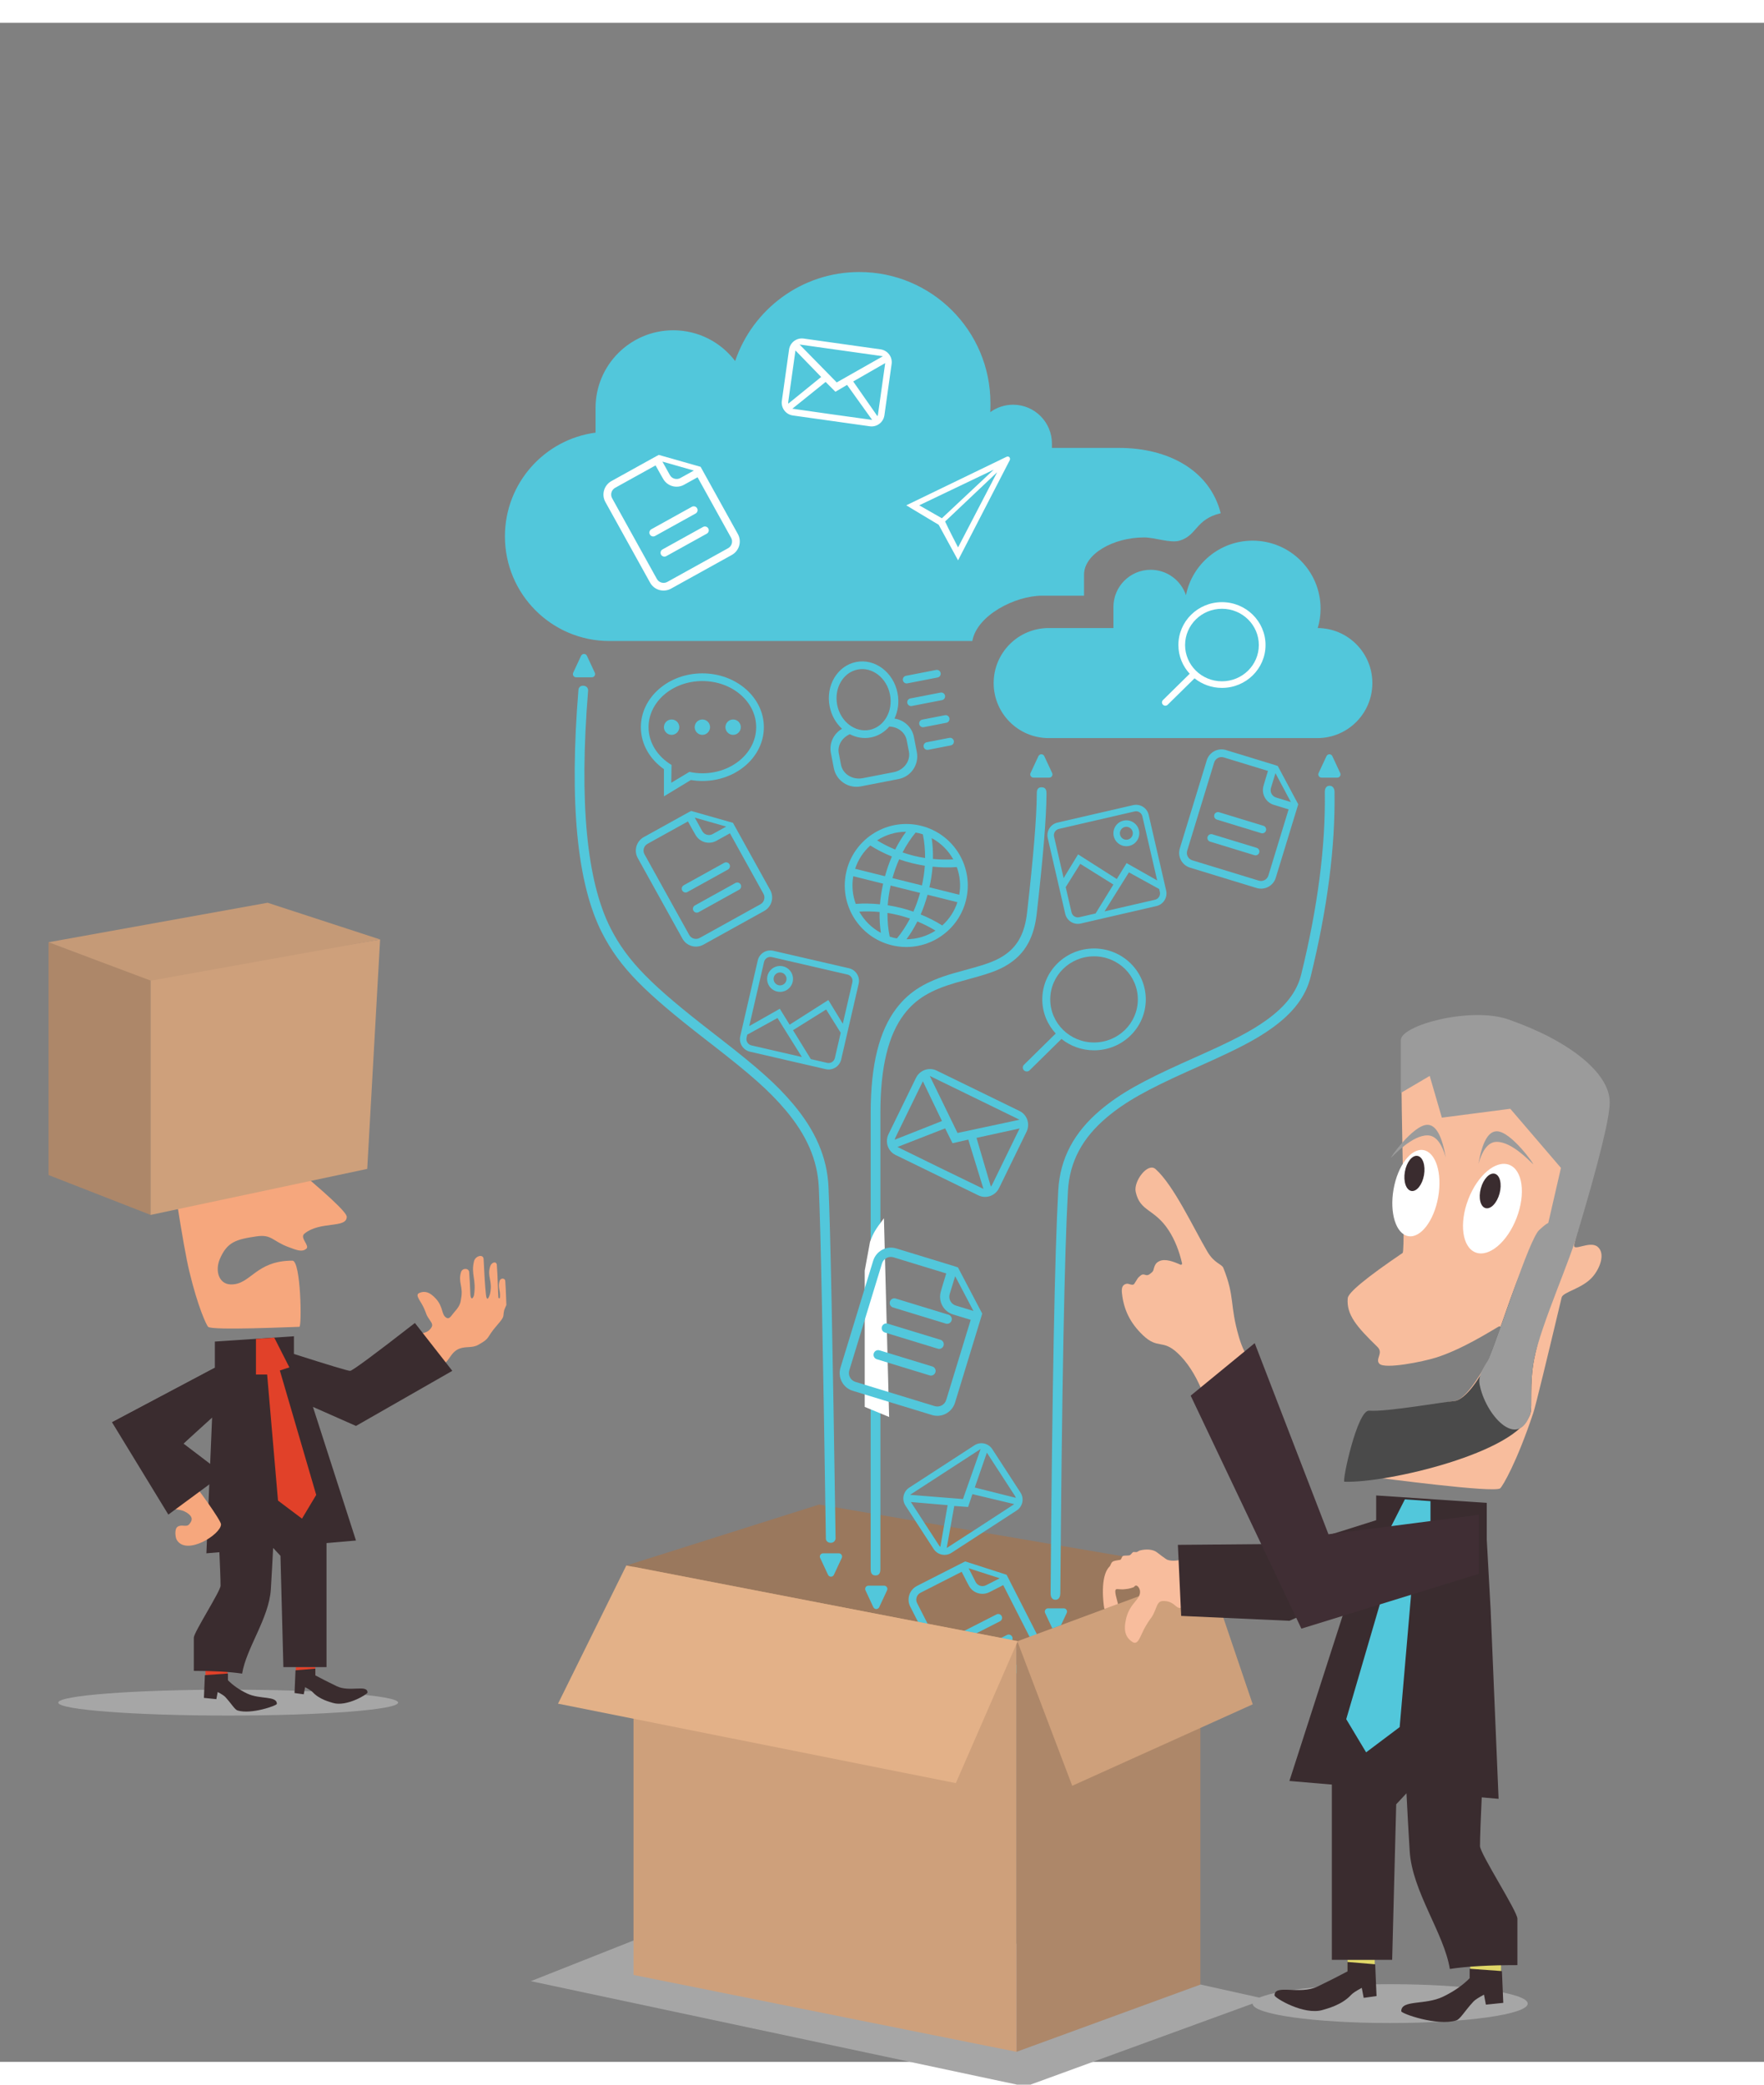 <?xml version="1.0" encoding="UTF-8"?>
<svg width="550px" height="650px" viewBox="30 30 545 630" version="1.1" xmlns="http://www.w3.org/2000/svg" xmlns:xlink="http://www.w3.org/1999/xlink">
    <rect x="30" y="30" width="545" height="630" fill="#808080" stroke="none"/>
    <!-- Generator: Sketch 52.6 (67491) - http://www.bohemiancoding.com/sketch -->
    <title>Graphic out of the box</title>
    <desc>Created with Sketch.</desc>
    <g id="Graphic-out-of-the-box" stroke="none" stroke-width="1" fill="none" fill-rule="evenodd">
        <g id="Graphic">
            <rect id="Rectangle" fill="#D8D8D8" fill-rule="nonzero" opacity="0" x="0" y="0" width="593" height="780"></rect>
            <g id="Open-box" stroke-width="1" fill-rule="evenodd" transform="translate(194, 487)">
                <polygon id="Path-9" fill="#A6A6A6" fill-rule="nonzero" points="0.006 148.061 152.84 180.593 226.935 153.553 72.657 119.293"></polygon>
                <polygon id="Path-8" fill="#9A785D" fill-rule="nonzero" points="29.507 19.652 89.08 0.806 209.094 21.261 151.944 45.596"></polygon>
                <path d="M144.654,38.003 L130.346,38.003 C129.688,38.003 129.154,38.535 129.154,39.19 C129.154,39.847 129.688,40.378 130.346,40.378 L144.654,40.378 C145.312,40.378 145.846,39.847 145.846,39.19 C145.846,38.535 145.312,38.003 144.654,38.003 L144.654,38.003 Z M144.654,45.127 L130.346,45.127 C129.688,45.127 129.154,45.658 129.154,46.314 C129.154,46.971 129.688,47.502 130.346,47.502 L144.654,47.502 C145.312,47.502 145.846,46.971 145.846,46.314 C145.846,45.658 145.312,45.127 144.654,45.127 L144.654,45.127 Z M145.846,28.505 C144.53,28.505 143.462,27.441 143.462,26.13 L143.462,21.381 L150.615,28.505 L145.846,28.505 L145.846,28.505 Z M150.615,52.251 C150.615,53.562 149.547,54.625 148.231,54.625 L126.769,54.625 C125.453,54.625 124.385,53.562 124.385,52.251 L124.385,23.755 C124.385,22.445 125.453,21.381 126.769,21.381 L141.044,21.381 C141.022,24.224 141.077,26.13 141.077,26.13 C141.077,28.753 143.212,30.879 145.846,30.879 L150.615,30.879 L150.615,52.251 L150.615,52.251 Z M143.462,19.006 L143.462,19.039 C143.309,19.039 142.672,18.981 141.077,19.006 L126.769,19.006 C124.135,19.006 122,21.133 122,23.755 L122,52.251 C122,54.874 124.135,57 126.769,57 L148.231,57 C150.865,57 153,54.874 153,52.251 L153,28.505 L143.462,19.006 L143.462,19.006 Z" id="Fill-222-Copy-4" fill="#52C7DB" transform="translate(137.5, 38) rotate(-27) translate(-137.5, -38) "></path>
                <polygon id="Path-3" fill="#CEA07B" fill-rule="nonzero" points="31.731 146.141 150.072 169.897 150.072 42.981 31.731 20.016"></polygon>
                <polygon id="Path-5" fill="#AD8769" fill-rule="nonzero" points="150.068 169.888 206.865 149.123 206.865 22.707 150.068 43.163"></polygon>
                <polygon id="Path-4" fill="#E3B188" fill-rule="nonzero" points="150.432 43.001 131.309 86.879 8.406 62.331 29.505 19.633"></polygon>
                <polygon id="Path-7" fill="#CEA07B" fill-rule="nonzero" points="150.328 43.057 167.271 87.699 223.039 62.527 209.041 21.274"></polygon>
            </g>
            <ellipse id="in_box-man-shadow" fill="#A6A6A6" fill-rule="nonzero" cx="100.5" cy="549" rx="52.5" ry="4"></ellipse>
            <g id="in_box-man" stroke-width="1" fill-rule="evenodd" transform="translate(64, 381)">
                <path d="M20.57,12.878 C22.252,23.567 23.549,30.821 24.462,34.64 C27.167,45.953 29.83,51.437 30.297,51.893 C31.533,53.098 56.907,51.893 58.489,51.893 C59.298,51.893 58.967,31.451 56.346,31.451 C44.898,31.451 43.495,38.956 37.274,38.796 C33.616,38.702 32.362,34.568 33.924,30.931 C36.181,25.676 38.921,24.877 45.237,23.949 C49.973,23.253 50.087,25.386 55.213,27.29 C57.736,28.227 59.349,28.886 60.662,27.753 C61.764,26.8 58.509,24.374 60.043,23.118 C64.936,19.112 73.131,21.592 73.131,17.892 C73.131,16.51 66.722,10.546 53.903,3.19744231e-14 L20.57,12.878 Z" id="Path-2" fill="#F6A77D" fill-rule="nonzero"></path>
                <path d="M116.643,43.199 C116.922,43.199 117.339,42.027 117.443,41.506 C118.219,37.598 116.461,36.462 117.443,33.237 C117.853,31.889 119.394,31.501 119.502,32.79 C119.75,35.758 119.87,41.862 119.988,42.823 C120.011,43.01 120.194,43.11 120.283,43.11 C120.408,43.11 120.457,42.87 120.475,42.567 C120.593,40.536 119.757,39.772 120.35,37.725 C120.636,36.737 122.028,36.78 122.103,37.725 C122.292,40.092 122.445,45.173 122.445,45.173 C122.445,45.173 121.853,46.444 121.788,46.706 C121.252,48.857 122.224,48.377 119.507,51.483 C116.074,55.407 117.718,55.267 113.742,57.469 C111.827,58.53 109.993,57.853 107.926,58.64 C104.743,59.851 104.628,63.845 102.053,63.248 C98.683,62.468 96.268,58.836 95.834,55.254 C95.58,53.162 97.474,54.471 99.049,52.439 C99.676,51.629 99.694,51.158 99.049,50.214 C97.273,47.618 98.103,48.505 96.834,45.82 C95.835,43.708 94.111,42.048 95.551,41.434 C97.185,40.737 98.736,41.078 100.662,43.199 C103.093,45.875 102.265,48.194 103.963,49.113 C104.956,49.651 105.475,48.322 106.57,47.113 C108.379,45.113 108.306,43.945 108.443,43.259 C109.219,39.35 107.461,38.214 108.443,34.989 C108.853,33.641 110.847,33.7 110.955,34.989 C111.105,36.775 111.239,39.692 111.329,41.945 C111.334,42.078 111.428,43.136 111.807,43.11 C112.123,43.11 112.42,42.283 112.443,42.141 C113.219,37.188 111.461,35.748 112.443,31.661 C112.853,29.953 115.304,29.312 115.412,30.946 C115.501,32.283 115.582,34.552 115.741,37.112 C115.844,38.775 116.008,40.807 116.135,41.945 C116.283,43.275 116.555,43.199 116.643,43.199 Z" id="Path" fill="#F6A77D" fill-rule="nonzero"></path>
                <path d="M32.381,56.453 L56.811,54.814 L56.811,60.282 C67.698,63.759 73.483,65.497 74.164,65.497 C74.846,65.497 81.52,60.568 94.186,50.708 L105.744,65.497 L75.984,82.518 L62.686,76.637 L75.984,117.924 L29.767,121.876 L31.53,79.944 L22.689,87.97 L0.61,81.394 L32.381,64.546 L32.381,56.453 Z" id="Path-6" fill="#3A2C2F" fill-rule="nonzero"></path>
                <rect id="Rectangle" fill="#E14129" fill-rule="nonzero" x="29.5" y="157" width="6.8" height="3"></rect>
                <rect id="Rectangle-Copy-2" fill="#E14129" fill-rule="nonzero" x="57.4" y="157" width="6" height="3"></rect>
                <path d="M33.656,118.63 C33.98,125.698 34.142,130.114 34.142,131.876 C34.142,133.56 25.88,146.279 25.88,147.935 C25.88,150.043 25.88,153.463 25.88,158.196 C32.087,158.196 37.063,158.479 40.806,159.045 C42.099,151.108 49.119,141.933 49.677,133 C49.937,128.841 50.173,124.578 50.385,120.21 L52.654,122.646 L53.55,157.025 L66.878,157.025 L66.878,115.153 L33.656,118.63 Z" id="Path-15" fill="#3A2C2F" fill-rule="nonzero"></path>
                <path d="M29.299,159.515 L29,166.541 L32.843,166.934 L33.26,164.725 C34.478,165.375 35.259,165.887 35.603,166.264 C37.677,168.529 38.491,170.145 39.416,170.431 C43.597,171.724 51.54,168.918 51.54,168.392 C51.54,165.79 46.318,167.112 42.296,165.17 C39.939,164.031 37.982,162.671 36.426,161.09 L36.426,159 L29.299,159.515 Z" id="Path-16" fill="#3A2C2E" fill-rule="nonzero"></path>
                <path d="M57.299,158.015 L57,165.041 L59.843,165.434 L60.26,163.225 C61.478,163.875 62.259,164.387 62.603,164.764 C64.677,167.029 67.923,167.805 68.848,168.091 C73.029,169.385 79.54,165.418 79.54,164.892 C79.54,162.29 74.037,164.867 70.015,162.925 C67.658,161.786 65.462,160.674 63.426,159.59 L63.426,157.5 L57.299,158.015 Z" id="Path-16-Copy" fill="#3A2C2E" fill-rule="nonzero"></path>
                <path d="M26.417,101.235 C26.696,101.235 34.287,111.706 34.287,112.913 C34.287,116.047 23.499,122.8 20.576,117.659 C20.182,116.965 19.841,114.419 20.828,113.693 C22.07,112.779 23.569,113.93 24.442,112.913 C25.284,111.934 25.745,110.909 24.258,109.702 C22.764,108.49 20.621,108.042 17.83,108.358 C23.369,103.61 26.231,101.235 26.417,101.235 Z" id="Path-14" fill="#F6A77D" fill-rule="nonzero"></path>
                <polygon id="Path-6-Copy" fill="#3A2C2F" fill-rule="nonzero" points="32.381 78.551 22.689 87.97 31.767 94.877 31.767 99.77 18.008 109.911 0.61 81.394 32.381 64.546"></polygon>
                <polygon id="Path-13" fill="#E14129" fill-rule="nonzero" points="45.081 55.634 45.081 66.634 48.535 66.634 51.89 105.582 59.304 111.159 63.697 103.829 52.46 65.382 55.4 64.422 50.741 55.237"></polygon>
            </g>
            <g id="Closed-box" stroke-width="1" fill-rule="evenodd" transform="translate(44, 301)">
                <polygon id="Path-10" fill="#AD8769" fill-rule="nonzero" points="0.997 85 32.568 97.336 32.568 24.584 0.997 13.073"></polygon>
                <polygon id="Path-11" fill="#CEA07B" fill-rule="nonzero" points="32.537 97.322 99.458 83.103 103.437 12.22 32.537 23.977"></polygon>
                <polygon id="Path-12" fill="#C59A77" fill-rule="nonzero" points="0.983 13.075 32.6 24.945 103.455 12.219 68.674 0.871"></polygon>
            </g>
            <g id="Ideas" stroke-width="1" fill-rule="evenodd" transform="translate(186, 107)">
                <path d="M24.326,127.822 C25.496,127.941 25.742,128.879 25.704,129.341 C22.899,163.661 25.235,188.143 32.629,202.715 C37.942,213.187 45.671,220.644 63.501,234.5 C63.48,234.484 65.853,236.327 66.526,236.851 C77.932,245.726 83.792,250.829 89.025,257.043 C95.84,265.135 99.555,273.411 99.974,282.713 C100.555,295.618 101.281,331.782 102.155,391.237 C102.162,391.692 101.78,392.63 100.675,392.63 C99.571,392.63 99.163,391.811 99.157,391.392 C98.283,331.91 97.556,295.717 96.977,282.847 C96.591,274.265 93.147,266.596 86.73,258.976 C81.674,252.973 75.928,247.968 64.684,239.218 C64.012,238.695 61.64,236.854 61.66,236.869 C43.478,222.739 35.537,215.078 29.953,204.072 C22.246,188.881 19.863,163.887 22.72,129.02 C22.756,128.58 23.156,127.703 24.326,127.822 Z" id="Path" fill="#52C7DB" fill-rule="nonzero"></path>
                <path d="M170.078,410.233 C168.784,410.233 168.588,408.914 168.593,408.264 C169.085,344.811 169.87,303.329 170.95,283.791 C171.505,273.743 175.944,265.734 183.932,258.967 C190.063,253.775 197.13,249.911 209.63,244.275 C210.774,243.759 214.666,242.017 215.213,241.772 C225.122,237.318 230.477,234.565 235.221,231.171 C241.123,226.948 244.691,222.414 246.018,217.02 C251.144,196.175 253.573,177.356 253.309,160.564 C253.3,159.962 253.537,158.725 254.77,158.725 C256.003,158.725 256.3,159.927 256.31,160.553 C256.573,177.61 254.112,196.67 248.931,217.736 C247.412,223.912 243.404,229.005 236.966,233.61 C232.01,237.157 226.528,239.975 216.442,244.508 C215.892,244.755 212.003,246.496 210.863,247.01 C198.607,252.536 191.725,256.298 185.871,261.257 C178.479,267.518 174.452,274.784 173.946,283.956 C172.87,303.427 172.085,344.866 171.593,408.246 C171.588,408.91 171.372,410.233 170.078,410.233 Z" id="Path" fill="#52C7DB" fill-rule="nonzero"></path>
                <path d="M114.5,402.707 C113,402.707 113,401.348 113,400.669 C113,369.385 113,322.461 113,259.895 C113,244.817 115.688,234.454 120.89,227.577 C125.068,222.054 130.291,219.114 138.352,216.732 C139.588,216.367 139.871,216.289 142.944,215.458 C149.416,213.708 152.374,212.59 155.118,210.5 C158.582,207.862 160.633,203.982 161.312,198.004 C163.289,180.596 164.291,168.331 164.322,161.257 C164.325,160.528 164.292,159.194 165.8,159.194 C167.307,159.194 167.325,160.481 167.322,161.228 C167.293,168.459 166.283,180.814 164.292,198.343 C163.525,205.103 161.078,209.732 156.936,212.887 C153.779,215.291 150.571,216.503 143.727,218.354 C140.684,219.177 140.406,219.253 139.202,219.609 C131.699,221.826 127.002,224.47 123.283,229.387 C118.527,235.674 116,245.416 116,259.895 C116,322.433 116,369.337 116,400.607 C116,401.307 116,402.707 114.5,402.707 Z" id="Path" fill="#52C7DB" fill-rule="nonzero"></path>
                <path d="M98.3,395.876 L103.162,395.876 C103.714,395.876 104.162,396.323 104.162,396.876 C104.162,397.022 104.13,397.166 104.068,397.298 L101.637,402.514 C101.404,403.015 100.809,403.231 100.308,402.998 C100.095,402.899 99.924,402.727 99.824,402.514 L97.394,397.298 C97.161,396.798 97.377,396.203 97.878,395.969 C98.01,395.908 98.154,395.876 98.3,395.876 Z" id="Rectangle" fill="#52C7DB" fill-rule="nonzero"></path>
                <path d="M112.3,405.876 L117.162,405.876 C117.714,405.876 118.162,406.323 118.162,406.876 C118.162,407.022 118.13,407.166 118.068,407.298 L115.637,412.514 C115.404,413.015 114.809,413.231 114.308,412.998 C114.095,412.899 113.924,412.727 113.824,412.514 L111.394,407.298 C111.161,406.798 111.377,406.203 111.878,405.969 C112.01,405.908 112.154,405.876 112.3,405.876 Z" id="Rectangle-Copy" fill="#52C7DB" fill-rule="nonzero"></path>
                <path d="M171.821,418.046 L169.121,419.078 L166.894,414.298 C166.661,413.798 166.877,413.203 167.378,412.969 C167.51,412.908 167.654,412.876 167.8,412.876 L172.662,412.876 C173.214,412.876 173.662,413.323 173.662,413.876 C173.662,414.022 173.63,414.166 173.568,414.298 L171.821,418.046 Z" id="Path" fill="#52C7DB" fill-rule="nonzero"></path>
                <path d="M22,118 L26.862,118 C27.414,118 27.862,118.448 27.862,119 C27.862,119.146 27.83,119.29 27.768,119.422 L25.337,124.638 C25.104,125.139 24.509,125.356 24.008,125.122 C23.795,125.023 23.624,124.852 23.524,124.638 L21.094,119.422 C20.861,118.922 21.077,118.327 21.578,118.094 C21.71,118.032 21.854,118 22,118 Z" id="Rectangle-Copy-4" fill="#52C7DB" fill-rule="nonzero" transform="translate(24.431, 121.608) scale(1, -1) translate(-24.431, -121.608) "></path>
                <path d="M163.3,149 L168.162,149 C168.714,149 169.162,149.448 169.162,150 C169.162,150.146 169.13,150.29 169.068,150.422 L166.637,155.638 C166.404,156.139 165.809,156.356 165.308,156.122 C165.095,156.023 164.924,155.852 164.824,155.638 L162.394,150.422 C162.161,149.922 162.377,149.327 162.878,149.094 C163.01,149.032 163.154,149 163.3,149 Z" id="Rectangle-Copy-3" fill="#52C7DB" fill-rule="nonzero" transform="translate(165.731, 152.608) scale(1, -1) translate(-165.731, -152.608) "></path>
                <path d="M252.3,149 L257.162,149 C257.714,149 258.162,149.448 258.162,150 C258.162,150.146 258.13,150.29 258.068,150.422 L255.637,155.638 C255.404,156.139 254.809,156.356 254.308,156.122 C254.095,156.023 253.924,155.852 253.824,155.638 L251.394,150.422 C251.161,149.922 251.377,149.327 251.878,149.094 C252.01,149.032 252.154,149 252.3,149 Z" id="Rectangle-Copy-5" fill="#52C7DB" fill-rule="nonzero" transform="translate(254.731, 152.608) scale(1, -1) translate(-254.731, -152.608) "></path>
                <ellipse id="Oval" fill="#A6A6A6" fill-rule="nonzero" cx="273.5" cy="535" rx="42.5" ry="6"></ellipse>
                <path d="M83,222 C81.896,222 81,221.104 81,220 C81,218.896 81.896,218 83,218 C84.104,218 85,218.896 85,220 C85,221.104 84.104,222 83,222 L83,222 Z M83,216 C80.791,216 79,217.791 79,220 C79,222.209 80.791,224 83,224 C85.209,224 87,222.209 87,220 C87,217.791 85.209,216 83,216 L83,216 Z M105,229.128 L99,223 L89.059,233.111 L85,229 L77,236.337 L77,216 C77,214.896 77.896,214 79,214 L103,214 C104.104,214 105,214.896 105,216 L105,229.128 L105,229.128 Z M105,240 C105,241.104 104.104,242 103,242 L97.832,242 L90.464,234.535 L99,225.999 L105,231.999 L105,240 L105,240 Z M79,242 C77.896,242 77,241.104 77,240 L77,239.061 L84.945,231.945 L95.001,242 L79,242 L79,242 Z M103,212 L79,212 C76.791,212 75,213.791 75,216 L75,240 C75,242.209 76.791,244 79,244 L103,244 C105.209,244 107,242.209 107,240 L107,216 C107,213.791 105.209,212 103,212 L103,212 Z" id="Fill-217" fill="#52C7DB" transform="translate(91, 228) rotate(13) translate(-91, -228) "></path>
                <path d="M178,177 C176.896,177 176,176.104 176,175 C176,173.896 176.896,173 178,173 C179.104,173 180,173.896 180,175 C180,176.104 179.104,177 178,177 L178,177 Z M178,171 C175.791,171 174,172.791 174,175 C174,177.209 175.791,179 178,179 C180.209,179 182,177.209 182,175 C182,172.791 180.209,171 178,171 L178,171 Z M200,184.128 L194,178 L184.059,188.111 L180,184 L172,191.337 L172,171 C172,169.896 172.896,169 174,169 L198,169 C199.104,169 200,169.896 200,171 L200,184.128 L200,184.128 Z M200,195 C200,196.104 199.104,197 198,197 L192.832,197 L185.464,189.535 L194,180.999 L200,186.999 L200,195 L200,195 Z M174,197 C172.896,197 172,196.104 172,195 L172,194.061 L179.945,186.945 L190.001,197 L174,197 L174,197 Z M198,167 L174,167 C171.791,167 170,168.791 170,171 L170,195 C170,197.209 171.791,199 174,199 L198,199 C200.209,199 202,197.209 202,195 L202,171 C202,168.791 200.209,167 198,167 L198,167 Z" id="Fill-217-Copy" fill="#52C7DB" transform="translate(186, 183) scale(-1, 1) rotate(13) translate(-186, -183) "></path>
                <path d="M137.77,198.836 C135.496,198.08 133.051,197.514 130.478,197.149 C130.828,195.091 131.015,192.934 131.074,190.727 L140.58,190.727 C140.367,193.72 139.362,196.491 137.77,198.836 L137.77,198.836 Z M128.078,205.64 C128.869,203.73 129.516,201.665 130.013,199.489 C132.149,199.805 134.196,200.272 136.135,200.884 C133.993,203.168 131.212,204.848 128.078,205.64 L128.078,205.64 Z M125.153,206.106 C124.771,206.133 124.389,206.164 124,206.164 C123.611,206.164 123.231,206.133 122.847,206.106 C121.836,204.002 121.018,201.66 120.413,199.174 C121.593,199.071 122.789,199.011 124,199.011 C125.211,199.011 126.407,199.071 127.589,199.174 C126.982,201.66 126.164,204.002 125.153,206.106 L125.153,206.106 Z M111.865,200.884 C113.804,200.272 115.851,199.805 117.987,199.489 C118.484,201.665 119.131,203.73 119.922,205.64 C116.788,204.848 114.008,203.168 111.865,200.884 L111.865,200.884 Z M110.23,198.836 C108.638,196.491 107.633,193.72 107.42,190.727 L116.926,190.727 C116.985,192.934 117.172,195.091 117.522,197.149 C114.949,197.514 112.504,198.08 110.23,198.836 L110.23,198.836 Z M110.23,180.242 C112.504,180.999 114.949,181.565 117.522,181.93 C117.172,183.987 116.985,186.144 116.926,188.352 L107.42,188.352 C107.633,185.358 108.638,182.587 110.23,180.242 L110.23,180.242 Z M119.922,173.438 C119.131,175.348 118.484,177.413 117.987,179.589 C115.851,179.274 113.804,178.806 111.865,178.194 C114.008,175.91 116.788,174.23 119.922,173.438 L119.922,173.438 Z M122.847,172.972 C123.231,172.946 123.611,172.914 124,172.914 C124.389,172.914 124.771,172.946 125.153,172.972 C126.164,175.076 126.982,177.419 127.589,179.904 C126.407,180.007 125.211,180.068 124,180.068 C122.789,180.068 121.593,180.007 120.413,179.904 C121.018,177.419 121.836,175.076 122.847,172.972 L122.847,172.972 Z M128.695,190.727 C128.631,192.818 128.441,194.874 128.084,196.849 C126.747,196.733 125.387,196.664 124,196.664 C122.613,196.664 121.253,196.733 119.917,196.849 C119.559,194.874 119.369,192.818 119.306,190.727 L128.695,190.727 L128.695,190.727 Z M119.306,188.352 C119.369,186.26 119.559,184.204 119.917,182.229 C121.253,182.345 122.613,182.414 124,182.414 C125.387,182.414 126.747,182.345 128.083,182.229 C128.441,184.204 128.631,186.26 128.695,188.352 L119.306,188.352 L119.306,188.352 Z M136.135,178.194 C134.196,178.806 132.149,179.274 130.013,179.589 C129.516,177.413 128.869,175.348 128.078,173.438 C131.212,174.23 133.993,175.91 136.135,178.194 L136.135,178.194 Z M137.77,180.242 C139.362,182.587 140.367,185.358 140.58,188.352 L131.074,188.352 C131.015,186.144 130.828,183.987 130.478,181.93 C133.051,181.565 135.496,180.999 137.77,180.242 L137.77,180.242 Z M124,170.539 C113.507,170.539 105,179.045 105,189.539 C105,200.033 113.507,208.539 124,208.539 C134.493,208.539 143,200.033 143,189.539 C143,179.045 134.493,170.539 124,170.539 L124,170.539 Z" id="Fill-110" fill="#52C7DB" transform="translate(124, 189.539) rotate(14) translate(-124, -189.539) "></path>
                <path d="M70.5,138.25 C69.189,138.25 68.125,139.314 68.125,140.625 C68.125,141.936 69.189,143 70.5,143 C71.811,143 72.875,141.936 72.875,140.625 C72.875,139.314 71.811,138.25 70.5,138.25 L70.5,138.25 Z M61,154.875 C59.613,154.875 58.273,154.714 56.986,154.439 L51.395,157.8 L51.47,152.291 C47.185,149.714 44.375,145.453 44.375,140.625 C44.375,132.755 51.818,126.375 61,126.375 C70.182,126.375 77.625,132.755 77.625,140.625 C77.625,148.496 70.182,154.875 61,154.875 L61,154.875 Z M61,124 C50.507,124 42,131.444 42,140.625 C42,145.873 44.785,150.545 49.125,153.591 L49.125,162 L57.448,156.95 C58.6,157.14 59.785,157.25 61,157.25 C71.493,157.25 80,149.807 80,140.625 C80,131.444 71.493,124 61,124 L61,124 Z M51.5,138.25 C50.189,138.25 49.125,139.314 49.125,140.625 C49.125,141.936 50.189,143 51.5,143 C52.811,143 53.875,141.936 53.875,140.625 C53.875,139.314 52.811,138.25 51.5,138.25 L51.5,138.25 Z M61,138.25 C59.689,138.25 58.625,139.314 58.625,140.625 C58.625,141.936 59.689,143 61,143 C62.311,143 63.375,141.936 63.375,140.625 C63.375,139.314 62.311,138.25 61,138.25 L61,138.25 Z" id="Fill-190" fill="#52C7DB"></path>
                <path d="M251.13,110 C260.459,110.07 268,117.655 268,127 C268,136.389 260.389,144 251,144 L168,144 C158.611,144 151,136.389 151,127 C151,117.611 158.611,110 168,110 L188,110 L188,103.5 C188,97.149 193.149,92 199.5,92 C204.576,92 208.884,95.289 210.409,99.852 C212.335,90.241 220.822,83 231,83 C242.598,83 252,92.402 252,104 C252,106.085 251.696,108.099 251.13,110 Z" id="Path" fill="#52C7DB" fill-rule="nonzero"></path>
                <path d="M216.46,126.45 C210.17,126.45 205.071,121.44 205.071,115.25 C205.071,109.06 210.17,104.04 216.46,104.04 C222.75,104.04 227.85,109.06 227.85,115.25 C227.85,121.44 222.75,126.45 216.46,126.45 L216.46,126.45 Z M234.688,132.25 L226.429,124.12 C228.591,121.77 229.92,118.67 229.92,115.25 C229.92,107.93 223.894,102 216.46,102 C209.026,102 203,107.93 203,115.25 C203,122.56 209.026,128.49 216.46,128.49 C219.672,128.49 222.618,127.38 224.932,125.53 L233.224,133.69 C233.629,134.09 234.284,134.09 234.688,133.69 C235.093,133.3 235.093,132.65 234.688,132.25 L234.688,132.25 Z" id="Fill-19" fill="#FFFFFE" transform="translate(218.996, 117.995) scale(-1, 1) translate(-218.996, -117.995) "></path>
                <path d="M175.988,238.043 C168.517,238.043 162.46,232.092 162.46,224.739 C162.46,217.386 168.517,211.423 175.988,211.423 C183.459,211.423 189.517,217.386 189.517,224.739 C189.517,232.092 183.459,238.043 175.988,238.043 L175.988,238.043 Z M197.639,244.933 L187.829,235.276 C190.397,232.484 191.976,228.802 191.976,224.739 C191.976,216.044 184.818,209 175.988,209 C167.158,209 160,216.044 160,224.739 C160,233.423 167.158,240.467 175.988,240.467 C179.803,240.467 183.302,239.148 186.051,236.951 L195.9,246.644 C196.381,247.119 197.159,247.119 197.639,246.644 C198.12,246.18 198.12,245.408 197.639,244.933 L197.639,244.933 Z" id="Fill-19-Copy" fill="#52C7DB" transform="translate(179, 228) scale(-1, 1) translate(-179, -228) "></path>
                <path d="M208.449,82.993 C205.611,83.843 200.768,82 197.5,82 C187.912,82 178.922,87.149 178.922,93.5 L178.922,100 L166,100 C157.635,100 145.825,106.042 144.408,114 L32.256,114 C14.442,114 5.68434189e-14,99.526 5.68434189e-14,81.672 C5.68434189e-14,65.264 12.197,51.711 28,49.623 L28,42 C28,28.745 38.745,18 52,18 C59.809,18 66.747,21.73 71.13,27.505 C76.545,11.512 91.678,7.10542736e-15 109.5,7.10542736e-15 C131.868,7.10542736e-15 150,18.132 150,40.5 L150,41.5 C150,42.096 149.987,42.69 149.962,43.28 C151.939,41.846 154.371,41 157,41 C163.627,41 169,46.373 169,53 L169,54.344 L189.744,54.344 C205.007,54.344 217.794,61.298 221.144,74.519 C213.303,76.4 213.938,81.351 208.449,82.993 Z" id="Path" fill="#52C7DB" fill-rule="nonzero"></path>
                <path d="M116.514,42.11 C116.514,42.313 116.475,42.505 116.419,42.688 L107.514,33.11 L116.514,26.11 L116.514,42.11 L116.514,42.11 Z M90.07,44.056 L99.094,34.44 L102.514,37.025 L105.786,34.424 L114.958,44.056 C114.815,44.089 90.213,44.089 90.07,44.056 L90.07,44.056 Z M88.514,42.11 L88.514,26.11 L97.514,33.11 L88.609,42.688 C88.553,42.505 88.514,42.313 88.514,42.11 L88.514,42.11 Z M115.514,24.11 L102.514,34.11 L89.514,24.11 L115.514,24.11 L115.514,24.11 Z M114.514,22.11 L90.514,22.11 C88.305,22.11 86.514,23.901 86.514,26.11 L86.514,42.11 C86.514,44.319 88.305,46.11 90.514,46.11 L114.514,46.11 C116.723,46.11 118.514,44.319 118.514,42.11 L118.514,26.11 C118.514,23.901 116.723,22.11 114.514,22.11 L114.514,22.11 Z" id="Fill-186" fill="#FFFFFE" transform="translate(102.514, 34.11) rotate(8) translate(-102.514, -34.11) "></path>
                <path d="M155.514,387.11 C155.514,387.313 155.475,387.505 155.419,387.688 L146.514,378.11 L155.514,371.11 L155.514,387.11 L155.514,387.11 Z M129.07,389.056 L138.094,379.44 L141.514,382.025 L144.786,379.424 L153.958,389.056 C153.815,389.089 129.213,389.089 129.07,389.056 L129.07,389.056 Z M127.514,387.11 L127.514,371.11 L136.514,378.11 L127.609,387.688 C127.553,387.505 127.514,387.313 127.514,387.11 L127.514,387.11 Z M154.514,369.11 L141.514,379.11 L128.514,369.11 L154.514,369.11 L154.514,369.11 Z M153.514,367.11 L129.514,367.11 C127.305,367.11 125.514,368.901 125.514,371.11 L125.514,387.11 C125.514,389.319 127.305,391.11 129.514,391.11 L153.514,391.11 C155.723,391.11 157.514,389.319 157.514,387.11 L157.514,371.11 C157.514,368.901 155.723,367.11 153.514,367.11 L153.514,367.11 Z" id="Fill-186-Copy-2" fill="#52C7DB" transform="translate(141.514, 379.11) rotate(-33) translate(-141.514, -379.11) "></path>
                <path d="M156.458,275.67 C156.458,275.915 156.412,276.147 156.345,276.368 L145.771,264.795 L156.458,256.337 L156.458,275.67 L156.458,275.67 Z M125.056,278.021 L135.772,266.402 L139.833,269.525 L143.719,266.383 L154.61,278.021 C154.441,278.061 125.226,278.061 125.056,278.021 L125.056,278.021 Z M123.208,275.67 L123.208,256.337 L133.896,264.795 L123.321,276.368 C123.254,276.147 123.208,275.915 123.208,275.67 L123.208,275.67 Z M155.271,253.92 L139.833,266.003 L124.396,253.92 L155.271,253.92 L155.271,253.92 Z M154.083,251.503 L125.583,251.503 C122.96,251.503 120.833,253.667 120.833,256.337 L120.833,275.67 C120.833,278.339 122.96,280.503 125.583,280.503 L154.083,280.503 C156.706,280.503 158.833,278.339 158.833,275.67 L158.833,256.337 C158.833,253.667 156.706,251.503 154.083,251.503 L154.083,251.503 Z" id="Fill-186-Copy" fill="#52C7DB" transform="translate(139.833, 266.003) rotate(26) translate(-139.833, -266.003) "></path>
                <path d="M140,85.078 C140,85.078 136.872,79.054 136,77.078 L152.075,61.857 L140,85.078 L140,85.078 Z M128,72.078 L151,61.078 L135,76.078 C134.996,76.074 128,72.078 128,72.078 L128,72.078 Z M155,57.078 C153.844,57.641 124,72.078 124,72.078 C124,72.078 134.052,78.137 134,78.078 C133.983,78.059 140,89.078 140,89.078 C140,89.078 155.75,58.578 156,58.078 C156.219,57.453 155.75,56.766 155,57.078 L155,57.078 Z" id="Airplance" fill="#FFFFFE"></path>
                <path d="M58.654,76.003 L44.346,76.003 C43.688,76.003 43.154,76.535 43.154,77.19 C43.154,77.847 43.688,78.378 44.346,78.378 L58.654,78.378 C59.312,78.378 59.846,77.847 59.846,77.19 C59.846,76.535 59.312,76.003 58.654,76.003 L58.654,76.003 Z M58.654,83.127 L44.346,83.127 C43.688,83.127 43.154,83.658 43.154,84.314 C43.154,84.971 43.688,85.502 44.346,85.502 L58.654,85.502 C59.312,85.502 59.846,84.971 59.846,84.314 C59.846,83.658 59.312,83.127 58.654,83.127 L58.654,83.127 Z M59.846,66.505 C58.53,66.505 57.462,65.441 57.462,64.13 L57.462,59.381 L64.615,66.505 L59.846,66.505 L59.846,66.505 Z M64.615,90.251 C64.615,91.562 63.547,92.625 62.231,92.625 L40.769,92.625 C39.453,92.625 38.385,91.562 38.385,90.251 L38.385,61.755 C38.385,60.445 39.453,59.381 40.769,59.381 L55.044,59.381 C55.022,62.224 55.077,64.13 55.077,64.13 C55.077,66.753 57.212,68.879 59.846,68.879 L64.615,68.879 L64.615,90.251 L64.615,90.251 Z M57.462,57.006 L57.462,57.039 C57.309,57.039 56.672,56.981 55.077,57.006 L40.769,57.006 C38.135,57.006 36,59.133 36,61.755 L36,90.251 C36,92.874 38.135,95 40.769,95 L62.231,95 C64.865,95 67,92.874 67,90.251 L67,66.505 L57.462,57.006 L57.462,57.006 Z" id="Fill-222" fill="#FFFFFE" transform="translate(51.5, 76) rotate(-29) translate(-51.5, -76) "></path>
                <path d="M68.654,186.003 L54.346,186.003 C53.688,186.003 53.154,186.535 53.154,187.19 C53.154,187.847 53.688,188.378 54.346,188.378 L68.654,188.378 C69.312,188.378 69.846,187.847 69.846,187.19 C69.846,186.535 69.312,186.003 68.654,186.003 L68.654,186.003 Z M68.654,193.127 L54.346,193.127 C53.688,193.127 53.154,193.658 53.154,194.314 C53.154,194.971 53.688,195.502 54.346,195.502 L68.654,195.502 C69.312,195.502 69.846,194.971 69.846,194.314 C69.846,193.658 69.312,193.127 68.654,193.127 L68.654,193.127 Z M69.846,176.505 C68.53,176.505 67.462,175.441 67.462,174.13 L67.462,169.381 L74.615,176.505 L69.846,176.505 L69.846,176.505 Z M74.615,200.251 C74.615,201.562 73.547,202.625 72.231,202.625 L50.769,202.625 C49.453,202.625 48.385,201.562 48.385,200.251 L48.385,171.755 C48.385,170.445 49.453,169.381 50.769,169.381 L65.044,169.381 C65.022,172.224 65.077,174.13 65.077,174.13 C65.077,176.753 67.212,178.879 69.846,178.879 L74.615,178.879 L74.615,200.251 L74.615,200.251 Z M67.462,167.006 L67.462,167.039 C67.309,167.039 66.672,166.981 65.077,167.006 L50.769,167.006 C48.135,167.006 46,169.133 46,171.755 L46,200.251 C46,202.874 48.135,205 50.769,205 L72.231,205 C74.865,205 77,202.874 77,200.251 L77,176.505 L67.462,167.006 L67.462,167.006 Z" id="Fill-222-Copy" fill="#52C7DB" transform="translate(61.5, 186) rotate(-29) translate(-61.5, -186) "></path>
                <path d="M234.654,169.003 L220.346,169.003 C219.688,169.003 219.154,169.535 219.154,170.19 C219.154,170.847 219.688,171.378 220.346,171.378 L234.654,171.378 C235.312,171.378 235.846,170.847 235.846,170.19 C235.846,169.535 235.312,169.003 234.654,169.003 L234.654,169.003 Z M234.654,176.127 L220.346,176.127 C219.688,176.127 219.154,176.658 219.154,177.314 C219.154,177.971 219.688,178.502 220.346,178.502 L234.654,178.502 C235.312,178.502 235.846,177.971 235.846,177.314 C235.846,176.658 235.312,176.127 234.654,176.127 L234.654,176.127 Z M235.846,159.505 C234.53,159.505 233.462,158.441 233.462,157.13 L233.462,152.381 L240.615,159.505 L235.846,159.505 L235.846,159.505 Z M240.615,183.251 C240.615,184.562 239.547,185.625 238.231,185.625 L216.769,185.625 C215.453,185.625 214.385,184.562 214.385,183.251 L214.385,154.755 C214.385,153.445 215.453,152.381 216.769,152.381 L231.044,152.381 C231.022,155.224 231.077,157.13 231.077,157.13 C231.077,159.753 233.212,161.879 235.846,161.879 L240.615,161.879 L240.615,183.251 L240.615,183.251 Z M233.462,150.006 L233.462,150.039 C233.309,150.039 232.672,149.981 231.077,150.006 L216.769,150.006 C214.135,150.006 212,152.133 212,154.755 L212,183.251 C212,185.874 214.135,188 216.769,188 L238.231,188 C240.865,188 243,185.874 243,183.251 L243,159.505 L233.462,150.006 L233.462,150.006 Z" id="Fill-222-Copy-2" fill="#52C7DB" transform="translate(227.5, 169) rotate(17) translate(-227.5, -169) "></path>
                <path d="M111.158,308.567 L111.158,350.633 L118.702,353.755 L117.097,292.363 C115.823,294.01 114.901,295.316 114.331,296.28 C113.761,297.244 113.25,298.363 112.798,299.635 L111.158,308.567 Z" id="Path-17" fill="#FFFFFF" fill-rule="nonzero"></path>
                <path d="M134.955,327.408 L117.878,327.408 C117.092,327.408 116.455,328.052 116.455,328.845 C116.455,329.64 117.092,330.282 117.878,330.282 L134.955,330.282 C135.74,330.282 136.378,329.64 136.378,328.845 C136.378,328.052 135.74,327.408 134.955,327.408 L134.955,327.408 Z M134.955,336.031 L117.878,336.031 C117.092,336.031 116.455,336.674 116.455,337.469 C116.455,338.263 117.092,338.906 117.878,338.906 L134.955,338.906 C135.74,338.906 136.378,338.263 136.378,337.469 C136.378,336.674 135.74,336.031 134.955,336.031 L134.955,336.031 Z M135.058,319.269 L117.981,319.269 C117.196,319.269 116.558,319.911 116.558,320.706 C116.558,321.501 117.196,322.143 117.981,322.143 L135.058,322.143 C135.844,322.143 136.481,321.501 136.481,320.706 C136.481,319.911 135.844,319.269 135.058,319.269 L135.058,319.269 Z M136.378,315.91 C134.807,315.91 133.532,314.622 133.532,313.035 L133.532,307.286 L142.07,315.91 L136.378,315.91 L136.378,315.91 Z M142.07,344.655 C142.07,346.242 140.795,347.529 139.224,347.529 L113.608,347.529 C112.037,347.529 110.762,346.242 110.762,344.655 L110.762,310.16 C110.762,308.574 112.037,307.286 113.608,307.286 L130.646,307.286 C130.62,310.728 130.685,313.035 130.685,313.035 C130.685,316.21 133.234,318.784 136.378,318.784 L142.07,318.784 L142.07,344.655 L142.07,344.655 Z M133.532,304.411 L133.532,304.452 C133.349,304.452 132.589,304.381 130.685,304.411 L113.608,304.411 C110.465,304.411 107.916,306.986 107.916,310.16 L107.916,344.655 C107.916,347.83 110.465,350.404 113.608,350.404 L139.224,350.404 C142.367,350.404 144.916,347.83 144.916,344.655 L144.916,315.91 L133.532,304.411 L133.532,304.411 Z" id="Fill-222-Copy-3" fill="#52C7DB" transform="translate(126.416, 327.404) rotate(17) translate(-126.416, -327.404) "></path>
                <path d="M135.812,140.375 L128.688,140.375 C128.031,140.375 127.5,140.907 127.5,141.562 C127.5,142.219 128.031,142.75 128.688,142.75 L135.812,142.75 C136.469,142.75 137,142.219 137,141.562 C137,140.907 136.469,140.375 135.812,140.375 L135.812,140.375 Z M135.812,133.25 L126.312,133.25 C125.656,133.25 125.125,133.781 125.125,134.438 C125.125,135.094 125.656,135.625 126.312,135.625 L135.812,135.625 C136.469,135.625 137,135.094 137,134.438 C137,133.781 136.469,133.25 135.812,133.25 L135.812,133.25 Z M135.812,147.5 L128.688,147.5 C128.031,147.5 127.5,148.032 127.5,148.688 C127.5,149.344 128.031,149.875 128.688,149.875 L135.812,149.875 C136.469,149.875 137,149.344 137,148.688 C137,148.032 136.469,147.5 135.812,147.5 L135.812,147.5 Z M126.312,128.5 L135.812,128.5 C136.469,128.5 137,127.969 137,127.312 C137,126.657 136.469,126.125 135.812,126.125 L126.312,126.125 C125.656,126.125 125.125,126.657 125.125,127.312 C125.125,127.969 125.656,128.5 126.312,128.5 L126.312,128.5 Z M122.75,149.281 C122.75,152.232 120.14,154.625 116.921,154.625 L107.204,154.625 C103.985,154.625 101.375,152.232 101.375,149.281 L101.375,145.719 C101.375,143.194 103.29,141.092 105.858,140.533 C107.609,141.923 109.747,142.75 112.062,142.75 C114.378,142.75 116.516,141.923 118.267,140.533 C120.835,141.092 122.75,143.194 122.75,145.719 L122.75,149.281 L122.75,149.281 Z M103.75,130.875 C103.75,125.629 107.472,121.375 112.062,121.375 C116.653,121.375 120.375,125.629 120.375,130.875 C120.375,136.121 116.653,140.375 112.062,140.375 C107.472,140.375 103.75,136.121 103.75,130.875 L103.75,130.875 Z M120.317,138.419 C121.836,136.367 122.75,133.739 122.75,130.875 C122.75,124.318 117.966,119 112.062,119 C106.159,119 101.375,124.318 101.375,130.875 C101.375,133.739 102.289,136.367 103.808,138.419 C101.018,139.383 99,142.005 99,145.125 L99,149.875 C99,153.809 102.191,157 106.125,157 L118,157 C121.934,157 125.125,153.809 125.125,149.875 L125.125,145.125 C125.125,142.005 123.107,139.383 120.317,138.419 L120.317,138.419 Z" id="Fill-176" fill="#52C7DB" transform="translate(118, 138) rotate(-11) translate(-118, -138) "></path>
            </g>
            <g id="in_box-man-copy" stroke-width="1" fill-rule="evenodd" transform="translate(449, 492) scale(-1, 1) translate(-449, -492) translate(370, 336)">
                <path d="M1.146,27.458 L64.662,9.043 C65.919,9.88 63.521,73.302 64.662,74.077 C75.81,81.651 81.46,86.311 81.613,88.058 C82.063,93.209 78.763,96.925 72.435,103.1 C70.451,105.035 73.241,106.848 71.82,108.309 C70.13,110.047 58.392,107.684 54.306,106.393 C46.438,103.906 37.944,98.539 35.059,96.864 C31.331,94.701 42.919,119.507 48.724,119.844 C51.496,120.005 63.971,123.522 69.126,123.071 C72.777,122.751 74.903,143.255 73.775,143.353 C71.572,143.546 36.371,148.316 34.503,146.789 C33.796,146.211 29.419,138.901 24.273,123.478 C23.524,121.235 19.804,105.824 15.52,87.834 C15.097,86.058 8.966,85.127 5.774,81.245 C3.595,78.596 1.967,74.167 4.416,72.156 C6.865,70.145 12.209,73.898 11.64,71.498 C7.121,52.433 2.757,33.945 1.146,27.458 Z" id="Path-2" fill="#F8BD9D" fill-rule="nonzero"></path>
                <path d="M120.92,115.424 L107.4,104.403 C109.394,102.449 111.064,100.113 112.408,97.396 C117.151,87.809 115.694,85.499 120.92,77.077 C121.61,75.965 123.901,76.216 126.664,72.972 C132.216,66.454 140.449,54.6 146.846,50.648 C149.593,48.951 152.928,55.543 151.671,58.629 C149.265,64.538 145.067,62.661 139.52,68.638 C137.219,71.117 135.272,74.244 133.676,78.019 C133.763,78.329 133.918,78.456 134.142,78.401 C136.525,77.808 139.073,77.354 140.651,78.401 C141.669,79.075 141.945,79.721 142.075,81.477 C142.117,82.047 142.603,82.479 142.878,82.796 C144.088,84.19 144.606,82.614 145.74,83.9 C146.619,84.897 146.404,85.013 147.171,86.717 C147.508,87.468 148.883,86.881 149.433,87.075 C150.773,87.548 150.858,88.672 150.411,90.215 C149.028,94.998 146.456,98.749 141.777,101.875 C136.422,105.452 135.668,101.939 130.255,105.456 C126.911,107.628 123.8,110.951 120.92,115.424 Z" id="Path-20" fill="#F8BD9D" fill-rule="nonzero" transform="translate(129.672, 82.899) rotate(-10) translate(-129.672, -82.899) "></path>
                <g id="Group" transform="translate(47, 59) scale(-1, 1) translate(-47, -59) translate(24, 41)" fill-rule="nonzero">
                    <g id="Left-eye" transform="translate(20, 2)">
                        <ellipse id="Oval" fill="#FFFFFF" transform="translate(13.097, 17.381) rotate(21) translate(-13.097, -17.381) " cx="13.097" cy="17.381" rx="8" ry="14.5"></ellipse>
                        <ellipse id="Oval-Copy-2" fill="#3A2C2F" transform="translate(12.404, 11.912) rotate(15) translate(-12.404, -11.912) " cx="12.404" cy="11.912" rx="3" ry="5.5"></ellipse>
                    </g>
                    <g id="Right-eye">
                        <ellipse id="Oval-Copy" fill="#FFFFFF" transform="translate(9.447, 14.588) rotate(10) translate(-9.447, -14.588) " cx="9.447" cy="14.588" rx="7" ry="13.5"></ellipse>
                        <ellipse id="Oval" fill="#3A2C2F" transform="translate(9, 8.5) rotate(10) translate(-9, -8.5) " cx="9" cy="8.5" rx="3" ry="5.5"></ellipse>
                    </g>
                </g>
                <path d="M14.645,74.588 C20.282,73.282 23.799,73.282 25.196,74.588 C28.311,77.499 34.424,98.158 38.063,106.754 C41.286,114.365 45.998,119.686 48.724,119.844 C51.496,120.005 69.845,123.253 75,122.802 C78.651,122.483 83.429,144.726 82.645,144.755 C69.362,145.249 29.193,135.717 25.196,123.74 C24.474,121.576 25.547,114.457 23.995,106.754 C21.813,95.926 16.774,83.165 14.645,74.588 Z" id="Path-2-Copy" fill="#4A4A4A" fill-rule="nonzero"></path>
                <path d="M10.371,67.014 C15.374,65.89 18.376,65.149 19.375,64.791 C19.918,64.596 22.104,66.666 22.475,67.014 C25.589,69.925 34.424,98.158 38.063,106.754 C38.88,108.683 41.456,111.413 40.874,114.616 C39.159,124.048 29.038,135.253 25.196,123.74 C24.474,121.576 25.547,114.457 23.995,106.754 C21.813,95.926 12.5,75.59 10.371,67.014 Z" id="Path-2-Copy-2" fill="#9B9B9B" fill-rule="nonzero"></path>
                <path d="M152.581,182.539 C152.868,181.233 153.879,178.412 153.18,177.996 C153.02,177.901 152.612,177.897 151.75,177.996 C150.875,178.097 149.616,177.816 149.497,177.833 C149.391,177.848 147.746,177.437 147.606,177.233 C146.863,176.148 145.882,177.555 145.787,178.522 C145.525,181.209 148.86,182.061 150.06,186.971 C151.011,190.861 150.193,192.925 148.108,194.275 C146.27,195.465 145.695,192.168 144.029,189.36 C141.91,185.79 142.289,187.446 140.669,183.358 C140.081,181.873 139.52,181.524 138.092,181.619 C134.506,181.857 134.541,185.076 132.315,183.146 C128.505,179.842 126.185,174.205 127.916,169.688 C129.057,166.708 133.805,170.1 137.292,168.888 C137.844,168.696 140.137,166.857 140.669,166.482 C141.661,165.783 143.52,165.414 145.787,165.985 C146.157,166.079 146.414,166.357 146.796,166.482 C146.965,166.537 147.69,166.424 147.861,166.482 C148.206,166.599 148.571,167.299 148.908,167.438 C149.462,167.668 150.528,167.466 151.047,167.701 C151.466,167.891 151.493,168.809 151.914,168.888 C152.807,169.055 153.786,169.146 154.23,169.454 C154.836,169.876 154.781,170.554 155.243,171.016 C158.241,174.01 157.054,182.728 156.859,183.694 C156.83,183.84 156.782,183.965 156.719,184.073 L152.581,182.539 Z" id="Path" fill="#F8BD9D" fill-rule="nonzero"></path>
                <path d="M38.656,151.29 L72.818,149 L72.818,156.641 C88.042,161.501 96.131,163.931 97.084,163.931 C98.037,163.931 110.37,164.041 134.082,164.26 L133.073,186.214 L99.628,187.72 L81.033,179.501 L99.628,237.207 L35,242.729 L37.466,184.122 L38.656,162.601 L38.656,151.29 Z" id="Path-6" fill="#3A2C2F" fill-rule="nonzero"></path>
                <rect id="Rectangle" fill="#E0D768" fill-rule="nonzero" x="34.252" y="292.433" width="9.509" height="4.193"></rect>
                <rect id="Rectangle-Copy-2" fill="#E0D768" fill-rule="nonzero" x="73.267" y="292.433" width="8.39" height="4.193"></rect>
                <path d="M40.064,238.804 C40.517,248.684 40.743,254.855 40.743,257.318 C40.743,259.671 29.19,277.449 29.19,279.764 C29.19,282.71 29.19,287.49 29.19,294.104 C37.87,294.104 44.828,294.5 50.062,295.291 C51.871,284.198 61.686,271.374 62.467,258.889 C62.831,253.076 63.161,247.118 63.458,241.013 L66.63,244.417 L67.883,292.468 L86.52,292.468 L86.52,233.945 L40.064,238.804 Z" id="Path-15" fill="#3A2C2F" fill-rule="nonzero"></path>
                <path d="M33.971,295.948 L33.553,305.767 L38.926,306.317 L39.51,303.23 C41.213,304.138 42.305,304.854 42.787,305.38 C45.687,308.547 46.825,310.805 48.118,311.204 C53.965,313.012 65.073,309.09 65.073,308.356 C65.073,304.718 57.77,306.566 52.146,303.851 C48.85,302.259 46.113,300.359 43.937,298.15 L43.937,295.228 L33.971,295.948 Z" id="Path-16" fill="#3A2C2E" fill-rule="nonzero"></path>
                <path d="M73.125,293.851 L72.707,303.671 L76.682,304.221 L77.266,301.133 C78.969,302.041 80.061,302.758 80.543,303.284 C83.443,306.451 87.982,307.535 89.275,307.935 C95.122,309.742 104.227,304.198 104.227,303.464 C104.227,299.826 96.531,303.429 90.908,300.713 C87.611,299.122 84.54,297.568 81.693,296.053 L81.693,293.132 L73.125,293.851 Z" id="Path-16-Copy" fill="#3A2C2E" fill-rule="nonzero"></path>
                <polygon id="Path-13" fill="#52C7DB" fill-rule="nonzero" points="56.04 150.758 56.04 166.131 60.87 166.131 65.562 220.568 75.93 228.362 82.072 218.117 66.359 164.382 70.47 163.04 63.955 150.203"></polygon>
                <path d="M52.528,32.271 L31.386,29.525 L15.735,47.794 L19.763,65.31 L10.515,67.625 C3.948,45.67 0.665,32.293 0.665,27.495 C0.665,18.524 13.077,8.505 31.964,1.93 C43.611,-2.125 65.199,3.711 65.199,8.294 C65.199,11.375 65.199,16.821 65.199,24.629 L56.283,19.375 L52.528,32.271 Z" id="Path-18" fill="#9B9B9B" fill-rule="nonzero"></path>
            </g>
            <path d="M459.861,380.566 C460.843,379.698 466.329,373.745 471.005,373.745 C473.491,373.745 475.379,376.019 476.669,380.566 C475.514,373.843 473.626,370.481 471.005,370.481 C466.533,370.481 458.879,381.435 459.861,380.566 Z" id="Path-19" fill="#9B9B9B" fill-rule="nonzero"></path>
            <path d="M486.861,382.566 C487.843,381.698 493.329,375.745 498.005,375.745 C500.491,375.745 502.379,378.019 503.669,382.566 C502.514,375.843 500.626,372.481 498.005,372.481 C493.533,372.481 485.879,383.435 486.861,382.566 Z" id="Path-19-Copy" fill="#9B9B9B" fill-rule="nonzero" transform="translate(495.222, 377.548) scale(-1, 1) translate(-495.222, -377.548) "></path>
            <polygon id="Path-21" fill="#402E34" fill-rule="nonzero" points="486.892 490.976 440.436 496.985 417.649 437.935 397.866 454.162 432.074 526.146 486.892 509.217"></polygon>
        </g>
    </g>
</svg>